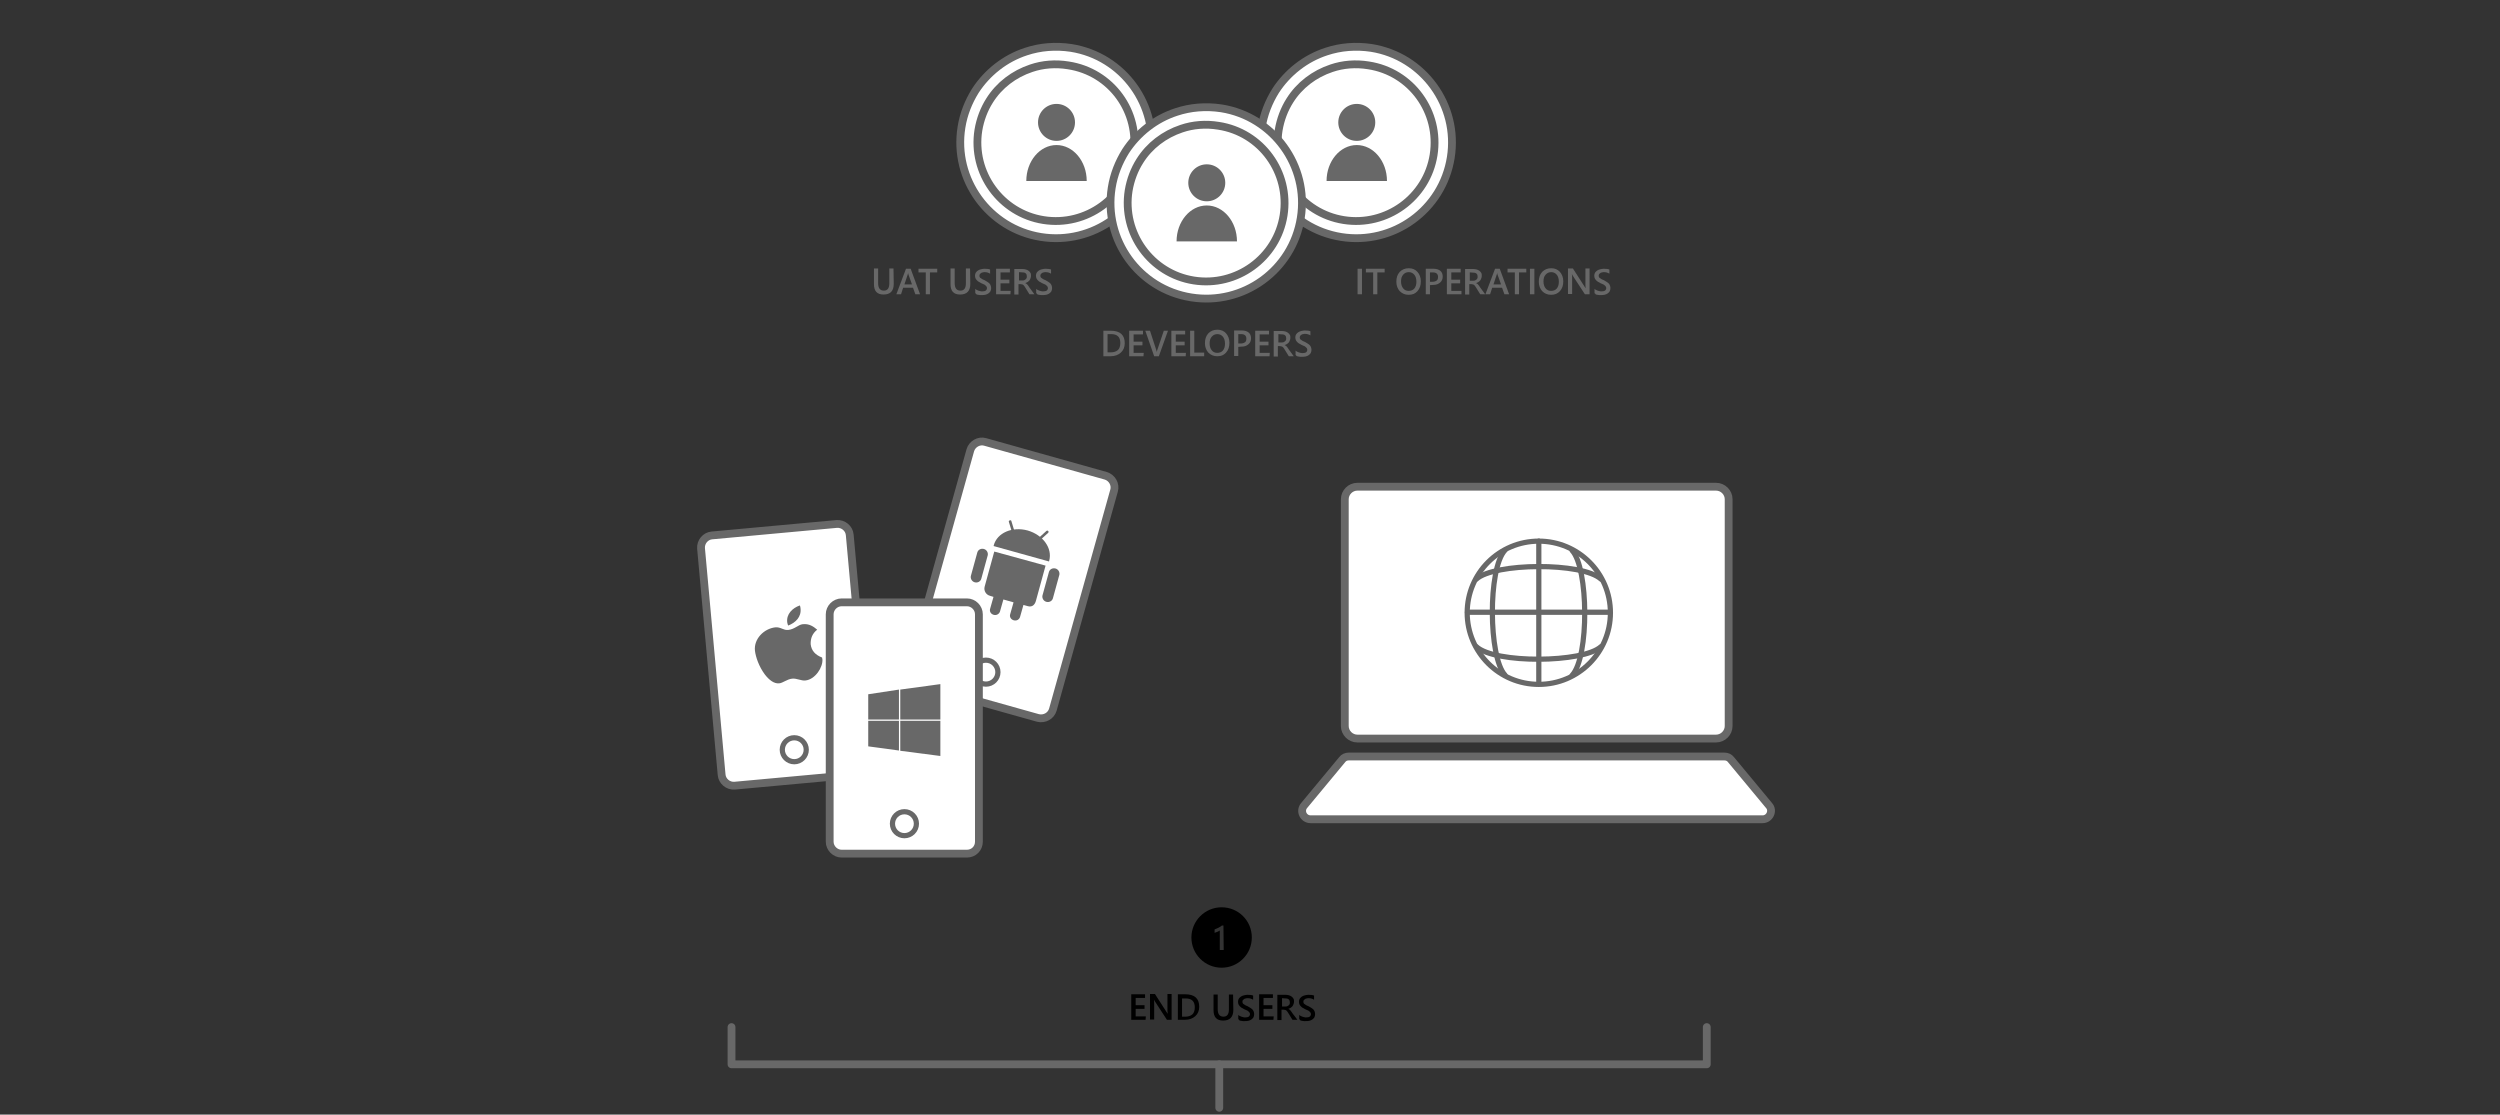 <?xml version="1.0" encoding="utf-8"?>
<!-- Generator: Adobe Illustrator 19.2.0, SVG Export Plug-In . SVG Version: 6.00 Build 0)  -->
<svg version="1.1" id="Layer_1" xmlns="http://www.w3.org/2000/svg" xmlns:xlink="http://www.w3.org/1999/xlink" x="0px" y="0px"
	 width="960px" height="428px" viewBox="0 0 960 428" style="enable-background:new 0 0 960 428;" xml:space="preserve">
<rect x="0" y="0" width="960" height="428" fill="#333333" stroke="none"/>
<polyline style="fill:none;stroke:#686868;stroke-width:3;stroke-linecap:round;stroke-linejoin:round;stroke-miterlimit:10;" points="
	655.4,394.4 655.4,408.7 280.9,408.7 280.9,394.4 "/>
<line style="fill:none;stroke:#686868;stroke-width:3;stroke-linecap:round;stroke-linejoin:round;stroke-miterlimit:10;" x1="468.2" y1="408.7" x2="468.2" y2="425.4"/>
<g>
	<path style="fill:#FFFFFF;stroke:#686868;stroke-width:3;stroke-linecap:round;stroke-linejoin:round;" d="M441.8,60.5
		c-3.2,20.1-22.1,33.7-42.1,30.5S366,68.9,369.2,48.9c0.8-5.1,2.7-9.8,5.3-14c4.6-7.1,11.5-12.5,19.5-15.1
		c5.4-1.8,11.3-2.3,17.3-1.4C431.4,21.6,445,40.5,441.8,60.5z"/>
	<path style="fill:#FFFFFF;stroke:#686868;stroke-width:3;stroke-linecap:round;stroke-linejoin:round;" d="M435.2,59.5
		c-2.6,16.4-18.1,27.6-34.5,25s-27.6-18.1-25-34.5c0.7-4.2,2.2-8.1,4.3-11.4c3.7-5.9,9.4-10.2,16-12.4c4.4-1.5,9.3-1.9,14.2-1.1
		C426.7,27.6,437.9,43,435.2,59.5z"/>
</g>
<g>
	<path style="fill:#686868;" d="M394.1,69.5c0-7.6,5.2-13.8,11.6-13.8s11.6,6.2,11.6,13.8H394.1z"/>
	<circle style="fill:#686868;" cx="405.7" cy="47" r="7.1"/>
</g>
<g>
	<path style="fill:#FFFFFF;stroke:#686868;stroke-width:3;stroke-linecap:round;stroke-linejoin:round;" d="M557.1,60.5
		C553.9,80.6,535,94.2,515,91c-20.1-3.2-33.7-22.1-30.5-42.1c0.8-5.1,2.7-9.8,5.3-14c4.6-7.1,11.5-12.5,19.5-15.1
		c5.4-1.8,11.3-2.3,17.3-1.4C546.6,21.6,560.3,40.5,557.1,60.5z"/>
	<path style="fill:#FFFFFF;stroke:#686868;stroke-width:3;stroke-linecap:round;stroke-linejoin:round;" d="M550.5,59.5
		c-2.6,16.4-18.1,27.6-34.5,25c-16.4-2.6-27.6-18.1-25-34.5c0.7-4.2,2.2-8.1,4.3-11.4c3.7-5.9,9.4-10.2,16-12.4
		c4.4-1.5,9.3-1.9,14.2-1.1C541.9,27.6,553.1,43,550.5,59.5z"/>
</g>
<g>
	<path style="fill:#686868;" d="M509.4,69.5c0-7.6,5.2-13.8,11.6-13.8s11.6,6.2,11.6,13.8H509.4z"/>
	<circle style="fill:#686868;" cx="521" cy="47" r="7.1"/>
</g>
<g>
	<path style="fill:#FFFFFF;stroke:#686868;stroke-width:3;stroke-linecap:round;stroke-linejoin:round;" d="M499.5,83.7
		c-3.2,20.1-22.1,33.7-42.1,30.5c-20.1-3.2-33.7-22.1-30.5-42.1c0.8-5.1,2.7-9.8,5.3-14c4.6-7.1,11.5-12.5,19.5-15.1
		c5.4-1.8,11.3-2.3,17.3-1.4C489,44.8,502.7,63.7,499.5,83.7z"/>
	<path style="fill:#FFFFFF;stroke:#686868;stroke-width:3;stroke-linecap:round;stroke-linejoin:round;" d="M492.9,82.7
		c-2.6,16.4-18.1,27.6-34.5,25s-27.6-18.1-25-34.5c0.7-4.2,2.2-8.1,4.3-11.4c3.7-5.9,9.4-10.2,16-12.4c4.4-1.5,9.3-1.9,14.2-1.1
		C484.3,50.8,495.5,66.2,492.9,82.7z"/>
</g>
<g>
	<path style="fill:#686868;" d="M451.8,92.7c0-7.6,5.2-13.8,11.6-13.8S475,85.1,475,92.7H451.8z"/>
	<circle style="fill:#686868;" cx="463.4" cy="70.2" r="7.1"/>
</g>
<g>
	<path style="fill:#686868;" d="M343.2,109c0,2.7-1.3,4.1-3.9,4.1c-2.5,0-3.7-1.3-3.7-4v-6h1.6v5.6c0,1.9,0.7,2.9,2.2,2.9
		c1.4,0,2.1-0.9,2.1-2.8v-5.7h1.6L343.2,109L343.2,109z"/>
	<path style="fill:#686868;" d="M353.3,113h-1.8l-0.9-2.5h-3.8L346,113h-1.8l3.7-9.8h1.8L353.3,113z M350.2,109.2l-1.4-3.9
		c0-0.1-0.1-0.3-0.1-0.6l0,0c0,0.3-0.1,0.5-0.1,0.6l-1.3,3.9H350.2z"/>
	<path style="fill:#686868;" d="M359.9,104.6h-2.8v8.4h-1.6v-8.4h-2.8v-1.4h7.2L359.9,104.6L359.9,104.6z"/>
	<path style="fill:#686868;" d="M372.6,109c0,2.7-1.3,4.1-3.9,4.1c-2.5,0-3.7-1.3-3.7-4v-6h1.6v5.6c0,1.9,0.7,2.9,2.2,2.9
		c1.4,0,2.1-0.9,2.1-2.8v-5.7h1.6L372.6,109L372.6,109z"/>
	<path style="fill:#686868;" d="M374.5,112.6v-1.7c0.1,0.1,0.3,0.3,0.5,0.4s0.4,0.2,0.7,0.3c0.2,0.1,0.5,0.1,0.7,0.2
		c0.2,0,0.4,0.1,0.6,0.1c0.7,0,1.2-0.1,1.5-0.3s0.5-0.6,0.5-1c0-0.2-0.1-0.4-0.2-0.6s-0.3-0.3-0.5-0.5s-0.4-0.3-0.7-0.4
		c-0.3-0.1-0.6-0.3-0.9-0.4c-0.3-0.2-0.6-0.4-0.9-0.5c-0.3-0.2-0.5-0.4-0.7-0.6s-0.4-0.5-0.5-0.7c-0.1-0.3-0.2-0.6-0.2-1
		c0-0.5,0.1-0.9,0.3-1.2c0.2-0.3,0.5-0.6,0.8-0.8s0.7-0.4,1.2-0.5s0.9-0.2,1.3-0.2c1,0,1.8,0.1,2.2,0.3v1.6
		c-0.6-0.4-1.3-0.6-2.1-0.6c-0.2,0-0.5,0-0.7,0.1c-0.2,0-0.5,0.1-0.6,0.2s-0.3,0.2-0.5,0.4c-0.1,0.2-0.2,0.4-0.2,0.6s0,0.4,0.1,0.6
		s0.2,0.3,0.4,0.4c0.2,0.1,0.4,0.3,0.6,0.4c0.3,0.1,0.5,0.3,0.9,0.4c0.3,0.2,0.7,0.4,1,0.6s0.6,0.4,0.8,0.6c0.2,0.2,0.4,0.5,0.5,0.8
		s0.2,0.6,0.2,1c0,0.5-0.1,0.9-0.3,1.3c-0.2,0.3-0.5,0.6-0.8,0.8s-0.7,0.4-1.2,0.5s-0.9,0.1-1.4,0.1c-0.2,0-0.4,0-0.6,0
		s-0.5-0.1-0.7-0.1s-0.5-0.1-0.7-0.2C374.8,112.7,374.6,112.7,374.5,112.6z"/>
	<path style="fill:#686868;" d="M388,113h-5.5v-9.8h5.3v1.4h-3.6v2.8h3.4v1.4h-3.4v2.9h3.9L388,113L388,113z"/>
	<path style="fill:#686868;" d="M397.2,113h-1.9l-1.6-2.6c-0.1-0.2-0.3-0.4-0.4-0.6s-0.3-0.3-0.4-0.4s-0.3-0.2-0.5-0.2
		s-0.3-0.1-0.6-0.1h-0.7v4h-1.6v-9.8h3.2c0.5,0,0.9,0.1,1.3,0.2s0.7,0.3,1,0.5s0.5,0.5,0.7,0.8s0.2,0.7,0.2,1.2
		c0,0.3-0.1,0.7-0.2,0.9c-0.1,0.3-0.2,0.5-0.4,0.8c-0.2,0.2-0.4,0.4-0.7,0.6c-0.3,0.2-0.6,0.3-0.9,0.4l0,0c0.2,0.1,0.3,0.2,0.5,0.3
		c0.1,0.1,0.3,0.2,0.4,0.4c0.1,0.1,0.2,0.3,0.3,0.4c0.1,0.2,0.2,0.3,0.4,0.6L397.2,113z M391.3,104.5v3.2h1.3c0.2,0,0.5,0,0.7-0.1
		s0.4-0.2,0.5-0.3s0.3-0.3,0.4-0.5s0.1-0.4,0.1-0.7c0-0.5-0.1-0.8-0.4-1.1s-0.7-0.4-1.3-0.4L391.3,104.5L391.3,104.5L391.3,104.5z"
		/>
	<path style="fill:#686868;" d="M397.9,112.6v-1.7c0.1,0.1,0.3,0.3,0.5,0.4s0.4,0.2,0.7,0.3c0.2,0.1,0.5,0.1,0.7,0.2
		c0.2,0,0.4,0.1,0.6,0.1c0.7,0,1.2-0.1,1.5-0.3s0.5-0.6,0.5-1c0-0.2-0.1-0.4-0.2-0.6s-0.3-0.3-0.5-0.5s-0.4-0.3-0.7-0.4
		c-0.3-0.1-0.6-0.3-0.9-0.4c-0.3-0.2-0.6-0.4-0.9-0.5c-0.3-0.2-0.5-0.4-0.7-0.6s-0.4-0.5-0.5-0.7c-0.1-0.3-0.2-0.6-0.2-1
		c0-0.5,0.1-0.9,0.3-1.2c0.2-0.3,0.5-0.6,0.8-0.8s0.7-0.4,1.2-0.5s0.9-0.2,1.3-0.2c1,0,1.8,0.1,2.2,0.3v1.6
		c-0.6-0.4-1.3-0.6-2.1-0.6c-0.2,0-0.5,0-0.7,0.1c-0.2,0-0.5,0.1-0.6,0.2s-0.3,0.2-0.5,0.4c-0.1,0.2-0.2,0.4-0.2,0.6s0,0.4,0.1,0.6
		s0.2,0.3,0.4,0.4c0.2,0.1,0.4,0.3,0.6,0.4c0.3,0.1,0.5,0.3,0.9,0.4c0.3,0.2,0.7,0.4,1,0.6s0.6,0.4,0.8,0.6c0.2,0.2,0.4,0.5,0.5,0.8
		s0.2,0.6,0.2,1c0,0.5-0.1,0.9-0.3,1.3c-0.2,0.3-0.5,0.6-0.8,0.8s-0.7,0.4-1.2,0.5s-0.9,0.1-1.4,0.1c-0.2,0-0.4,0-0.6,0
		s-0.5-0.1-0.7-0.1s-0.5-0.1-0.7-0.2C398.2,112.7,398.1,112.7,397.9,112.6z"/>
</g>
<g>
	<path style="fill:#686868;" d="M423.7,136.8V127h2.8c3.6,0,5.4,1.6,5.4,4.8c0,1.5-0.5,2.7-1.5,3.6c-1,0.9-2.3,1.4-4,1.4H423.7z
		 M425.3,128.3v7h1.3c1.1,0,2-0.3,2.7-0.9c0.6-0.6,0.9-1.5,0.9-2.7c0-2.3-1.2-3.4-3.5-3.4L425.3,128.3L425.3,128.3z"/>
	<path style="fill:#686868;" d="M439.1,136.8h-5.5V127h5.3v1.4h-3.6v2.8h3.4v1.4h-3.4v2.9h3.9L439.1,136.8L439.1,136.8z"/>
	<path style="fill:#686868;" d="M448.5,127l-3.5,9.8h-1.8l-3.4-9.8h1.8l2.4,7.4c0.1,0.2,0.1,0.5,0.2,0.8l0,0c0-0.3,0.1-0.5,0.2-0.8
		l2.5-7.4C446.9,127,448.5,127,448.5,127z"/>
	<path style="fill:#686868;" d="M455.3,136.8h-5.5V127h5.3v1.4h-3.6v2.8h3.4v1.4h-3.4v2.9h3.9L455.3,136.8L455.3,136.8z"/>
	<path style="fill:#686868;" d="M462.4,136.8H457V127h1.6v8.4h3.8V136.8z"/>
	<path style="fill:#686868;" d="M467.4,136.8c-1.4,0-2.5-0.5-3.4-1.4c-0.8-0.9-1.3-2.1-1.3-3.6c0-1.6,0.4-2.8,1.3-3.8
		c0.9-0.9,2-1.4,3.5-1.4c1.4,0,2.5,0.5,3.3,1.4c0.8,0.9,1.3,2.1,1.3,3.6c0,1.6-0.4,2.8-1.3,3.8S468.9,136.8,467.4,136.8z
		 M467.5,128.3c-0.9,0-1.6,0.3-2.2,1s-0.8,1.5-0.8,2.6s0.3,2,0.8,2.6c0.5,0.7,1.3,1,2.1,1c0.9,0,1.7-0.3,2.2-0.9
		c0.5-0.6,0.8-1.5,0.8-2.6c0-1.2-0.3-2.1-0.8-2.7S468.4,128.3,467.5,128.3z"/>
	<path style="fill:#686868;" d="M475.5,133.2v3.5h-1.6v-9.8h3c1.1,0,2,0.3,2.6,0.8s0.9,1.3,0.9,2.2s-0.3,1.7-1,2.3s-1.5,0.9-2.6,0.9
		L475.5,133.2L475.5,133.2z M475.5,128.3v3.6h1c0.7,0,1.2-0.2,1.6-0.5s0.5-0.8,0.5-1.4c0-1.1-0.7-1.7-2-1.7L475.5,128.3L475.5,128.3
		z"/>
	<path style="fill:#686868;" d="M487.5,136.8H482V127h5.3v1.4h-3.6v2.8h3.4v1.4h-3.4v2.9h3.9L487.5,136.8L487.5,136.8z"/>
	<path style="fill:#686868;" d="M496.8,136.8h-1.9l-1.6-2.6c-0.1-0.2-0.3-0.4-0.4-0.6s-0.3-0.3-0.4-0.4c-0.1-0.1-0.3-0.2-0.5-0.2
		s-0.3-0.1-0.6-0.1h-0.7v4h-1.6v-9.8h3.2c0.5,0,0.9,0.1,1.3,0.2s0.7,0.3,1,0.5s0.5,0.5,0.7,0.8s0.2,0.7,0.2,1.2
		c0,0.3-0.1,0.7-0.2,0.9c-0.1,0.3-0.2,0.5-0.4,0.8c-0.2,0.2-0.4,0.4-0.7,0.6c-0.3,0.2-0.6,0.3-0.9,0.4l0,0c0.2,0.1,0.3,0.2,0.5,0.3
		c0.1,0.1,0.3,0.2,0.4,0.4c0.1,0.1,0.2,0.3,0.3,0.4c0.1,0.2,0.2,0.3,0.4,0.6L496.8,136.8z M490.9,128.3v3.2h1.3c0.2,0,0.5,0,0.7-0.1
		s0.4-0.2,0.5-0.3s0.3-0.3,0.4-0.5s0.1-0.4,0.1-0.7c0-0.5-0.1-0.8-0.4-1.1s-0.7-0.4-1.3-0.4L490.9,128.3L490.9,128.3z"/>
	<path style="fill:#686868;" d="M497.5,136.3v-1.7c0.1,0.1,0.3,0.3,0.5,0.4s0.4,0.2,0.7,0.3c0.2,0.1,0.5,0.1,0.7,0.2
		c0.2,0,0.4,0.1,0.6,0.1c0.7,0,1.2-0.1,1.5-0.3s0.5-0.6,0.5-1c0-0.2-0.1-0.4-0.2-0.6s-0.3-0.3-0.5-0.5s-0.4-0.3-0.7-0.4
		c-0.3-0.1-0.6-0.3-0.9-0.4c-0.3-0.2-0.6-0.4-0.9-0.5c-0.3-0.2-0.5-0.4-0.7-0.6c-0.2-0.2-0.4-0.5-0.5-0.7c-0.1-0.3-0.2-0.6-0.2-1
		c0-0.5,0.1-0.9,0.3-1.2c0.2-0.3,0.5-0.6,0.8-0.8s0.7-0.4,1.2-0.5s0.9-0.2,1.3-0.2c1,0,1.8,0.1,2.2,0.3v1.6
		c-0.6-0.4-1.3-0.6-2.1-0.6c-0.2,0-0.5,0-0.7,0.1c-0.2,0-0.5,0.1-0.6,0.2s-0.3,0.2-0.5,0.4c-0.1,0.2-0.2,0.4-0.2,0.6s0,0.4,0.1,0.6
		c0.1,0.2,0.2,0.3,0.4,0.4c0.2,0.1,0.4,0.3,0.6,0.4c0.3,0.1,0.5,0.3,0.9,0.4c0.3,0.2,0.7,0.4,1,0.6c0.3,0.2,0.6,0.4,0.8,0.6
		c0.2,0.2,0.4,0.5,0.5,0.8s0.2,0.6,0.2,1c0,0.5-0.1,0.9-0.3,1.3c-0.2,0.3-0.5,0.6-0.8,0.8s-0.7,0.4-1.2,0.5s-0.9,0.1-1.4,0.1
		c-0.2,0-0.4,0-0.6,0s-0.5-0.1-0.7-0.1s-0.5-0.1-0.7-0.2C497.8,136.5,497.6,136.5,497.5,136.3z"/>
</g>
<g>
	<path style="fill:#686868;" d="M523,113h-1.7v-9.8h1.7V113z"/>
	<path style="fill:#686868;" d="M531.7,104.6h-2.8v8.4h-1.6v-8.4h-2.8v-1.4h7.2L531.7,104.6L531.7,104.6z"/>
	<path style="fill:#686868;" d="M540.9,113.2c-1.4,0-2.5-0.5-3.4-1.4c-0.8-0.9-1.3-2.1-1.3-3.6c0-1.6,0.4-2.8,1.3-3.8
		c0.9-0.9,2-1.4,3.5-1.4c1.4,0,2.5,0.5,3.3,1.4s1.3,2.1,1.3,3.6c0,1.6-0.4,2.8-1.3,3.8S542.4,113.2,540.9,113.2z M541,104.5
		c-0.9,0-1.6,0.3-2.2,1s-0.8,1.5-0.8,2.6s0.3,2,0.8,2.6c0.5,0.7,1.3,1,2.1,1c0.9,0,1.7-0.3,2.2-0.9s0.8-1.5,0.8-2.6
		c0-1.2-0.3-2.1-0.8-2.7S541.9,104.5,541,104.5z"/>
	<path style="fill:#686868;" d="M549.1,109.5v3.5h-1.6v-9.8h3c1.1,0,2,0.3,2.6,0.8s0.9,1.3,0.9,2.2s-0.3,1.7-1,2.3s-1.5,0.9-2.6,0.9
		L549.1,109.5L549.1,109.5L549.1,109.5z M549.1,104.6v3.6h1c0.7,0,1.2-0.2,1.6-0.5s0.5-0.8,0.5-1.4c0-1.1-0.7-1.7-2-1.7H549.1
		L549.1,104.6z"/>
	<path style="fill:#686868;" d="M561.1,113h-5.5v-9.8h5.3v1.4h-3.6v2.8h3.4v1.4h-3.4v2.9h3.9v1.3L561.1,113L561.1,113z"/>
	<path style="fill:#686868;" d="M570.3,113h-1.9l-1.6-2.6c-0.1-0.2-0.3-0.4-0.4-0.6c-0.1-0.2-0.3-0.3-0.4-0.4
		c-0.1-0.1-0.3-0.2-0.5-0.2s-0.3-0.1-0.6-0.1h-0.7v4h-1.6v-9.8h3.2c0.5,0,0.9,0.1,1.3,0.2c0.4,0.1,0.7,0.3,1,0.5s0.5,0.5,0.7,0.8
		s0.2,0.7,0.2,1.2c0,0.3-0.1,0.7-0.2,0.9c-0.1,0.3-0.2,0.5-0.4,0.8c-0.2,0.2-0.4,0.4-0.7,0.6s-0.6,0.3-0.9,0.4l0,0
		c0.2,0.1,0.3,0.2,0.5,0.3c0.1,0.1,0.3,0.2,0.4,0.4c0.1,0.1,0.2,0.3,0.3,0.4c0.1,0.2,0.2,0.3,0.4,0.6L570.3,113z M564.4,104.6v3.2
		h1.3c0.2,0,0.5,0,0.7-0.1s0.4-0.2,0.5-0.3s0.3-0.3,0.4-0.5c0.1-0.2,0.1-0.4,0.1-0.7c0-0.5-0.1-0.8-0.4-1.1
		c-0.3-0.3-0.7-0.4-1.3-0.4L564.4,104.6L564.4,104.6z"/>
	<path style="fill:#686868;" d="M579.5,113h-1.8l-0.9-2.5H573l-0.8,2.5h-1.8l3.7-9.8h1.8L579.5,113z M576.4,109.2l-1.4-3.9
		c0-0.1-0.1-0.3-0.1-0.6l0,0c0,0.3-0.1,0.5-0.1,0.6l-1.3,3.9H576.4z"/>
	<path style="fill:#686868;" d="M586.1,104.6h-2.8v8.4h-1.6v-8.4h-2.8v-1.4h7.2L586.1,104.6L586.1,104.6z"/>
	<path style="fill:#686868;" d="M589.2,113h-1.7v-9.8h1.7V113z"/>
	<path style="fill:#686868;" d="M595.6,113.2c-1.4,0-2.5-0.5-3.4-1.4c-0.8-0.9-1.3-2.1-1.3-3.6c0-1.6,0.4-2.8,1.3-3.8
		c0.9-0.9,2-1.4,3.5-1.4c1.4,0,2.5,0.5,3.3,1.4s1.3,2.1,1.3,3.6c0,1.6-0.4,2.8-1.3,3.8S597,113.2,595.6,113.2z M595.7,104.5
		c-0.9,0-1.6,0.3-2.2,1s-0.8,1.5-0.8,2.6s0.3,2,0.8,2.6c0.5,0.7,1.3,1,2.1,1c0.9,0,1.7-0.3,2.2-0.9s0.8-1.5,0.8-2.6
		c0-1.2-0.3-2.1-0.8-2.7S596.6,104.5,595.7,104.5z"/>
	<path style="fill:#686868;" d="M610.4,113h-1.8l-4.7-7.2c-0.1-0.2-0.2-0.4-0.3-0.6l0,0c0,0.2,0.1,0.7,0.1,1.3v6.4h-1.6v-9.8h1.9
		l4.5,7c0.2,0.3,0.3,0.5,0.4,0.6l0,0c0-0.3-0.1-0.7-0.1-1.3v-6.3h1.6L610.4,113L610.4,113z"/>
	<path style="fill:#686868;" d="M612.3,112.6v-1.7c0.1,0.1,0.3,0.3,0.5,0.4s0.4,0.2,0.7,0.3c0.2,0.1,0.5,0.1,0.7,0.2
		c0.2,0,0.4,0.1,0.6,0.1c0.7,0,1.2-0.1,1.5-0.3s0.5-0.6,0.5-1c0-0.2-0.1-0.4-0.2-0.6s-0.3-0.3-0.5-0.5s-0.4-0.3-0.7-0.4
		s-0.6-0.3-0.9-0.4c-0.3-0.2-0.6-0.4-0.9-0.5c-0.3-0.2-0.5-0.4-0.7-0.6s-0.4-0.5-0.5-0.7c-0.1-0.3-0.2-0.6-0.2-1
		c0-0.5,0.1-0.9,0.3-1.2s0.5-0.6,0.8-0.8s0.7-0.4,1.2-0.5s0.9-0.2,1.3-0.2c1,0,1.8,0.1,2.2,0.3v1.6c-0.6-0.4-1.3-0.6-2.1-0.6
		c-0.2,0-0.5,0-0.7,0.1c-0.2,0-0.5,0.1-0.6,0.2s-0.3,0.2-0.5,0.4c-0.1,0.2-0.2,0.4-0.2,0.6s0,0.4,0.1,0.6s0.2,0.3,0.4,0.4
		s0.4,0.3,0.6,0.4c0.3,0.1,0.5,0.3,0.9,0.4c0.3,0.2,0.7,0.4,1,0.6s0.6,0.4,0.8,0.6s0.4,0.5,0.5,0.8s0.2,0.6,0.2,1
		c0,0.5-0.1,0.9-0.3,1.3c-0.2,0.3-0.5,0.6-0.8,0.8s-0.7,0.4-1.2,0.5s-0.9,0.1-1.4,0.1c-0.2,0-0.4,0-0.6,0s-0.5-0.1-0.7-0.1
		s-0.5-0.1-0.7-0.2C612.7,112.8,612.5,112.7,612.3,112.6z"/>
</g>
<path style="fill:#FFFFFF;stroke:#686868;stroke-width:3;stroke-linecap:round;stroke-linejoin:round;" d="M330,297.3l-47.9,4.4
	c-2.5,0.2-4.8-1.7-5-4.2l-7.9-86.9c-0.2-2.5,1.7-4.8,4.2-5l47.9-4.4c2.5-0.2,4.8,1.7,5,4.2l7.9,86.9
	C334.4,294.8,332.6,297.2,330,297.3z"/>
<circle style="fill:#FFFFFF;stroke:#686868;stroke-width:2;stroke-linecap:round;stroke-linejoin:round;" cx="305" cy="287.9" r="4.6"/>
<g>
	<path style="fill:#686868;" d="M313.8,241.8c-1.4-1.2-3.1-2.4-5.6-2.1c-1.7,0.2-3,1.9-5.5,2.2c-1.9,0.2-2.9-1.2-5-1
		c-4.3,0.5-8.3,4.4-7.8,9c0.3,2.4,1.5,6,3.8,9.1c1.7,2.2,3.6,3.6,5.5,3.4c1.4-0.1,3-1.6,5-1.8c1.7-0.2,3.5,0.9,5.1,0.7
		c3.8-0.4,6.8-5.2,6.5-8.2c0-0.1-0.1-0.3-0.1-0.4v-0.2c-2.6-1-4.1-2.6-4.4-5.1C311.2,245.1,312,243.2,313.8,241.8L313.8,241.8
		L313.8,241.8L313.8,241.8z"/>
	<path style="fill:#686868;" d="M302.7,240.2c2.8-1.1,5.1-3.3,4.7-6.6c0-0.3-0.1-0.6-0.2-1l-0.1-0.1c-2.8,1-5.2,3.3-4.8,6.5
		c0,0.3,0.2,0.7,0.3,1.1L302.7,240.2L302.7,240.2L302.7,240.2z"/>
</g>
<path style="fill:#FFFFFF;stroke:#686868;stroke-width:3;stroke-linecap:round;stroke-linejoin:round;" d="M398.6,275.7l-46.3-13
	c-2.4-0.7-3.9-3.3-3.2-5.7l23.5-84.1c0.7-2.4,3.3-3.9,5.7-3.2l46.3,13c2.4,0.7,3.9,3.3,3.2,5.7l-23.5,84.1
	C403.6,274.9,401.1,276.3,398.6,275.7z"/>
<circle style="fill:#FFFFFF;stroke:#686868;stroke-width:2;stroke-linecap:round;stroke-linejoin:round;" cx="378.6" cy="258.1" r="4.6"/>
<g>
	<path style="fill:#686868;" d="M376.8,222.3c-0.3,1-1.4,1.6-2.5,1.3s-1.7-1.4-1.5-2.4l2.5-9.1c0.3-1,1.4-1.6,2.5-1.3
		s1.7,1.4,1.5,2.4L376.8,222.3L376.8,222.3L376.8,222.3z"/>
	<path style="fill:#686868;" d="M404.3,229.8c-0.3,1-1.4,1.6-2.5,1.3s-1.7-1.4-1.5-2.4l2.5-9.1c0.3-1,1.4-1.6,2.5-1.3
		s1.7,1.4,1.5,2.4L404.3,229.8L404.3,229.8L404.3,229.8z"/>
	<path style="fill:#686868;" d="M381.8,211.8l-3.7,13.5c-0.4,1.5,0.5,3.1,2.1,3.5l1.3,0.4l-1.3,4.6c-0.3,1,0.3,2,1.4,2.3
		c1,0.3,2.1-0.3,2.4-1.3l1.3-4.6l3.9,1.1l-1.3,4.6c-0.3,1,0.3,2,1.4,2.3s2.1-0.3,2.4-1.3l1.3-4.6l1.8,0.5c1.6,0.4,2.6-0.6,3-2.1
		l3.7-13.5L381.8,211.8L381.8,211.8L381.8,211.8z"/>
	<path style="fill:#686868;" d="M402.8,215.6c0,0,0.1-0.1,0.1-0.3c1.3-4.8-2.4-9.9-8.3-11.6c-5.9-1.6-11.7,0.9-13,5.7
		c0,0.2-0.1,0.3,0,0.3L402.8,215.6L402.8,215.6L402.8,215.6z"/>
	<path style="fill:#686868;" d="M390.1,205.8c0.1,0.3-0.1,0.5-0.4,0.6s-0.6-0.1-0.6-0.4l-1.7-5.6c-0.1-0.3,0.1-0.5,0.4-0.6
		s0.6,0.1,0.6,0.4L390.1,205.8L390.1,205.8L390.1,205.8z"/>
	<path style="fill:#686868;" d="M397.5,207.8c-0.2,0.2-0.2,0.5,0,0.7s0.5,0.2,0.7,0l4.3-3.9c0.2-0.2,0.2-0.5,0-0.7s-0.5-0.2-0.7,0
		L397.5,207.8L397.5,207.8L397.5,207.8z"/>
	<path style="fill:#686868;" d="M389.5,207.2c-0.1,0.5-0.7,0.8-1.2,0.6s-0.9-0.7-0.7-1.1c0.1-0.5,0.7-0.8,1.2-0.6
		C389.3,206.2,389.7,206.7,389.5,207.2L389.5,207.2z"/>
	<path style="fill:#686868;" d="M399.3,209.8c0.1-0.5-0.2-1-0.7-1.1s-1.1,0.1-1.2,0.6s0.2,1,0.7,1.1S399.2,210.3,399.3,209.8
		L399.3,209.8z"/>
</g>
<path style="fill:#FFFFFF;stroke:#686868;stroke-width:3;stroke-linecap:round;stroke-linejoin:round;" d="M659,283.6H521.2
	c-2.6,0-4.8-2.2-4.8-4.8v-87.1c0-2.6,2.2-4.8,4.8-4.8H659c2.6,0,4.8,2.2,4.8,4.8v87.1C663.8,281.4,661.6,283.6,659,283.6z"/>
<path style="fill:#FFFFFF;stroke:#686868;stroke-width:3;stroke-linecap:round;stroke-linejoin:round;" d="M676.8,314.6H503.3
	c-2.8,0-4.3-3.2-2.5-5.3l14.6-17.6c0.6-0.8,1.5-1.2,2.5-1.2h144.3c1,0,1.9,0.4,2.5,1.2l14.6,17.6
	C681.1,311.3,679.6,314.6,676.8,314.6z"/>
<g>
	
		<circle style="fill:#FFFFFF;stroke:#686868;stroke-width:2;stroke-linecap:round;stroke-linejoin:round;" cx="590.9" cy="235.3" r="27.5"/>
	
		<line style="fill:none;stroke:#686868;stroke-width:2;stroke-linecap:round;stroke-linejoin:round;" x1="590.9" y1="207.8" x2="590.9" y2="262.3"/>
	<path style="fill:#FFFFFF;stroke:#686868;stroke-width:2;stroke-linecap:round;stroke-linejoin:round;" d="M577.9,211.3
		c-6.6,7.1-6.3,41.1,0,47.9"/>
	<path style="fill:#FFFFFF;stroke:#686868;stroke-width:2;stroke-linecap:round;stroke-linejoin:round;" d="M603.7,259.3
		c6.6-7.1,6.3-41.1,0-47.9"/>
	<path style="fill:none;stroke:#686868;stroke-width:2;stroke-linecap:round;stroke-linejoin:round;" d="M614.8,222.4
		c-7.1-6.6-41.1-6.3-47.9,0"/>
	<path style="fill:none;stroke:#686868;stroke-width:2;stroke-linecap:round;stroke-linejoin:round;" d="M566.9,248.3
		c7.1,6.6,41.1,6.3,47.9,0"/>
	
		<line style="fill:none;stroke:#686868;stroke-width:2;stroke-linecap:round;stroke-linejoin:round;" x1="618.1" y1="235.1" x2="563.5" y2="235.1"/>
</g>
<path style="fill:#FFFFFF;stroke:#686868;stroke-width:3;stroke-linecap:round;stroke-linejoin:round;" d="M371.3,327.8h-48.1
	c-2.5,0-4.6-2.1-4.6-4.6v-87.3c0-2.5,2.1-4.6,4.6-4.6h48.1c2.5,0,4.6,2.1,4.6,4.6v87.3C375.9,325.8,373.9,327.8,371.3,327.8z"/>
<circle style="fill:#FFFFFF;stroke:#686868;stroke-width:2;stroke-linecap:round;stroke-linejoin:round;" cx="347.3" cy="316.3" r="4.6"/>
<g>
	<polygon style="fill:#686868;" points="345.7,276.3 361.1,276.3 361.1,262.7 345.7,264.8 	"/>
	<polygon style="fill:#686868;" points="345.2,276.3 345.2,264.8 333.4,266.6 333.4,276.3 	"/>
	<polygon style="fill:#686868;" points="345.7,276.8 345.7,288.3 361.1,290.3 361.1,276.8 	"/>
	<polygon style="fill:#686868;" points="345.2,276.8 333.4,276.8 333.4,286.6 345.2,288.2 	"/>
</g>
<g>
	<g>
		<path d="M439.9,391.6h-5.5v-9.8h5.3v1.4h-3.6v2.8h3.4v1.4h-3.4v2.9h3.9L439.9,391.6L439.9,391.6z"/>
		<path d="M449.9,391.6h-1.8l-4.7-7.2c-0.1-0.2-0.2-0.4-0.3-0.6l0,0c0,0.2,0.1,0.7,0.1,1.3v6.4h-1.6v-9.8h1.9l4.5,7
			c0.2,0.3,0.3,0.5,0.4,0.6l0,0c0-0.3-0.1-0.7-0.1-1.3v-6.3h1.6C449.9,381.7,449.9,391.6,449.9,391.6z"/>
		<path d="M452.3,391.6v-9.8h2.8c3.6,0,5.4,1.6,5.4,4.8c0,1.5-0.5,2.7-1.5,3.6s-2.3,1.4-4,1.4H452.3z M453.9,383.4v7h1.3
			c1.1,0,2-0.3,2.7-0.9c0.6-0.6,0.9-1.5,0.9-2.7c0-2.3-1.2-3.4-3.5-3.4H453.9L453.9,383.4z"/>
		<path d="M473.6,387.8c0,2.7-1.3,4.1-3.9,4.1c-2.5,0-3.7-1.3-3.7-4v-6h1.6v5.6c0,1.9,0.7,2.9,2.2,2.9c1.4,0,2.1-0.9,2.1-2.8v-5.7
			h1.6L473.6,387.8L473.6,387.8z"/>
		<path d="M475.5,391.4v-1.7c0.1,0.1,0.3,0.3,0.5,0.4s0.4,0.2,0.7,0.3c0.2,0.1,0.5,0.1,0.7,0.2c0.2,0,0.4,0.1,0.6,0.1
			c0.7,0,1.2-0.1,1.5-0.3c0.3-0.2,0.5-0.6,0.5-1c0-0.2-0.1-0.4-0.2-0.6c-0.1-0.2-0.3-0.3-0.5-0.5c-0.2-0.2-0.4-0.3-0.7-0.4
			c-0.3-0.1-0.6-0.3-0.9-0.4c-0.3-0.2-0.6-0.4-0.9-0.5c-0.3-0.2-0.5-0.4-0.7-0.6c-0.2-0.2-0.4-0.5-0.5-0.7c-0.1-0.2-0.2-0.6-0.2-1
			c0-0.5,0.1-0.9,0.3-1.2c0.2-0.3,0.5-0.6,0.8-0.8c0.3-0.2,0.7-0.4,1.2-0.5s0.9-0.2,1.3-0.2c1,0,1.8,0.1,2.2,0.3v1.6
			c-0.6-0.4-1.3-0.6-2.1-0.6c-0.2,0-0.5,0-0.7,0.1c-0.2,0-0.5,0.1-0.6,0.2c-0.1,0.1-0.3,0.2-0.5,0.4c-0.2,0.2-0.2,0.4-0.2,0.6
			s0,0.4,0.1,0.6c0.1,0.2,0.2,0.3,0.4,0.4c0.2,0.1,0.4,0.3,0.6,0.4c0.3,0.1,0.5,0.3,0.9,0.4c0.3,0.2,0.7,0.4,1,0.6
			c0.3,0.2,0.6,0.4,0.8,0.6s0.4,0.5,0.5,0.8s0.2,0.6,0.2,1c0,0.5-0.1,0.9-0.3,1.3c-0.2,0.3-0.5,0.6-0.8,0.8
			c-0.3,0.2-0.7,0.4-1.2,0.5c-0.4,0.1-0.9,0.1-1.4,0.1c-0.2,0-0.4,0-0.6,0c-0.2,0-0.5-0.1-0.7-0.1c-0.2,0-0.5-0.1-0.7-0.2
			C475.8,391.5,475.6,391.4,475.5,391.4z"/>
		<path d="M489,391.6h-5.5v-9.8h5.3v1.4h-3.6v2.8h3.4v1.4h-3.4v2.9h3.9L489,391.6L489,391.6z"/>
		<path d="M498.2,391.6h-1.9l-1.6-2.6c-0.1-0.2-0.3-0.4-0.4-0.6c-0.1-0.2-0.3-0.3-0.4-0.4s-0.3-0.2-0.5-0.2s-0.3-0.1-0.6-0.1h-0.7v4
			h-1.6V382h3.2c0.5,0,0.9,0.1,1.3,0.2s0.7,0.3,1,0.5s0.5,0.5,0.7,0.8c0.2,0.3,0.2,0.7,0.2,1.2c0,0.3-0.1,0.7-0.2,0.9
			c-0.1,0.3-0.2,0.5-0.4,0.8c-0.2,0.2-0.4,0.4-0.7,0.6c-0.3,0.2-0.6,0.3-0.9,0.4l0,0c0.2,0.1,0.3,0.2,0.5,0.3
			c0.1,0.1,0.3,0.2,0.4,0.4c0.1,0.1,0.2,0.3,0.3,0.4c0.1,0.2,0.2,0.3,0.4,0.6L498.2,391.6z M492.3,383.3v3.2h1.3
			c0.2,0,0.5,0,0.7-0.1c0.2-0.1,0.4-0.2,0.5-0.3c0.2-0.1,0.3-0.3,0.4-0.5c0.1-0.2,0.1-0.4,0.1-0.7c0-0.5-0.1-0.8-0.4-1.1
			c-0.3-0.3-0.7-0.4-1.3-0.4L492.3,383.3L492.3,383.3z"/>
		<path d="M498.9,391.4v-1.7c0.1,0.1,0.3,0.3,0.5,0.4c0.2,0.1,0.4,0.2,0.7,0.3c0.2,0.1,0.5,0.1,0.7,0.2c0.2,0,0.4,0.1,0.6,0.1
			c0.7,0,1.2-0.1,1.5-0.3c0.3-0.2,0.5-0.6,0.5-1c0-0.2-0.1-0.4-0.2-0.6c-0.1-0.2-0.3-0.3-0.5-0.5c-0.2-0.2-0.4-0.3-0.7-0.4
			s-0.6-0.3-0.9-0.4c-0.3-0.2-0.6-0.4-0.9-0.5c-0.3-0.2-0.5-0.4-0.7-0.6s-0.4-0.5-0.5-0.7s-0.2-0.6-0.2-1c0-0.5,0.1-0.9,0.3-1.2
			c0.2-0.3,0.5-0.6,0.8-0.8c0.3-0.2,0.7-0.4,1.2-0.5s0.9-0.2,1.3-0.2c1,0,1.8,0.1,2.2,0.3v1.6c-0.6-0.4-1.3-0.6-2.1-0.6
			c-0.2,0-0.5,0-0.7,0.1c-0.2,0-0.5,0.1-0.6,0.2s-0.3,0.2-0.5,0.4c-0.2,0.2-0.2,0.4-0.2,0.6s0,0.4,0.1,0.6s0.2,0.3,0.4,0.4
			c0.2,0.1,0.4,0.3,0.6,0.4c0.3,0.1,0.5,0.3,0.9,0.4c0.3,0.2,0.7,0.4,1,0.6c0.3,0.2,0.6,0.4,0.8,0.6c0.2,0.2,0.4,0.5,0.5,0.8
			s0.2,0.6,0.2,1c0,0.5-0.1,0.9-0.3,1.3c-0.2,0.3-0.5,0.6-0.8,0.8c-0.3,0.2-0.7,0.4-1.2,0.5c-0.4,0.1-0.9,0.1-1.4,0.1
			c-0.2,0-0.4,0-0.6,0s-0.5-0.1-0.7-0.1s-0.5-0.1-0.7-0.2C499.2,391.5,499.1,391.4,498.9,391.4z"/>
	</g>
	<path d="M469.1,348.4c-6.4,0-11.6,5.2-11.6,11.6s5.2,11.6,11.6,11.6s11.6-5.2,11.6-11.6C480.7,353.5,475.5,348.4,469.1,348.4z
		 M469.9,364.8h-1.5v-7.5c-0.3,0.2-0.6,0.4-0.9,0.5s-0.7,0.3-1.1,0.4v-1.3c0.2-0.1,0.5-0.2,0.7-0.3c0.2-0.1,0.5-0.2,0.7-0.3
		c0.2-0.1,0.4-0.2,0.7-0.4c0.2-0.1,0.5-0.3,0.7-0.5h0.6L469.9,364.8L469.9,364.8z"/>
</g>
</svg>
